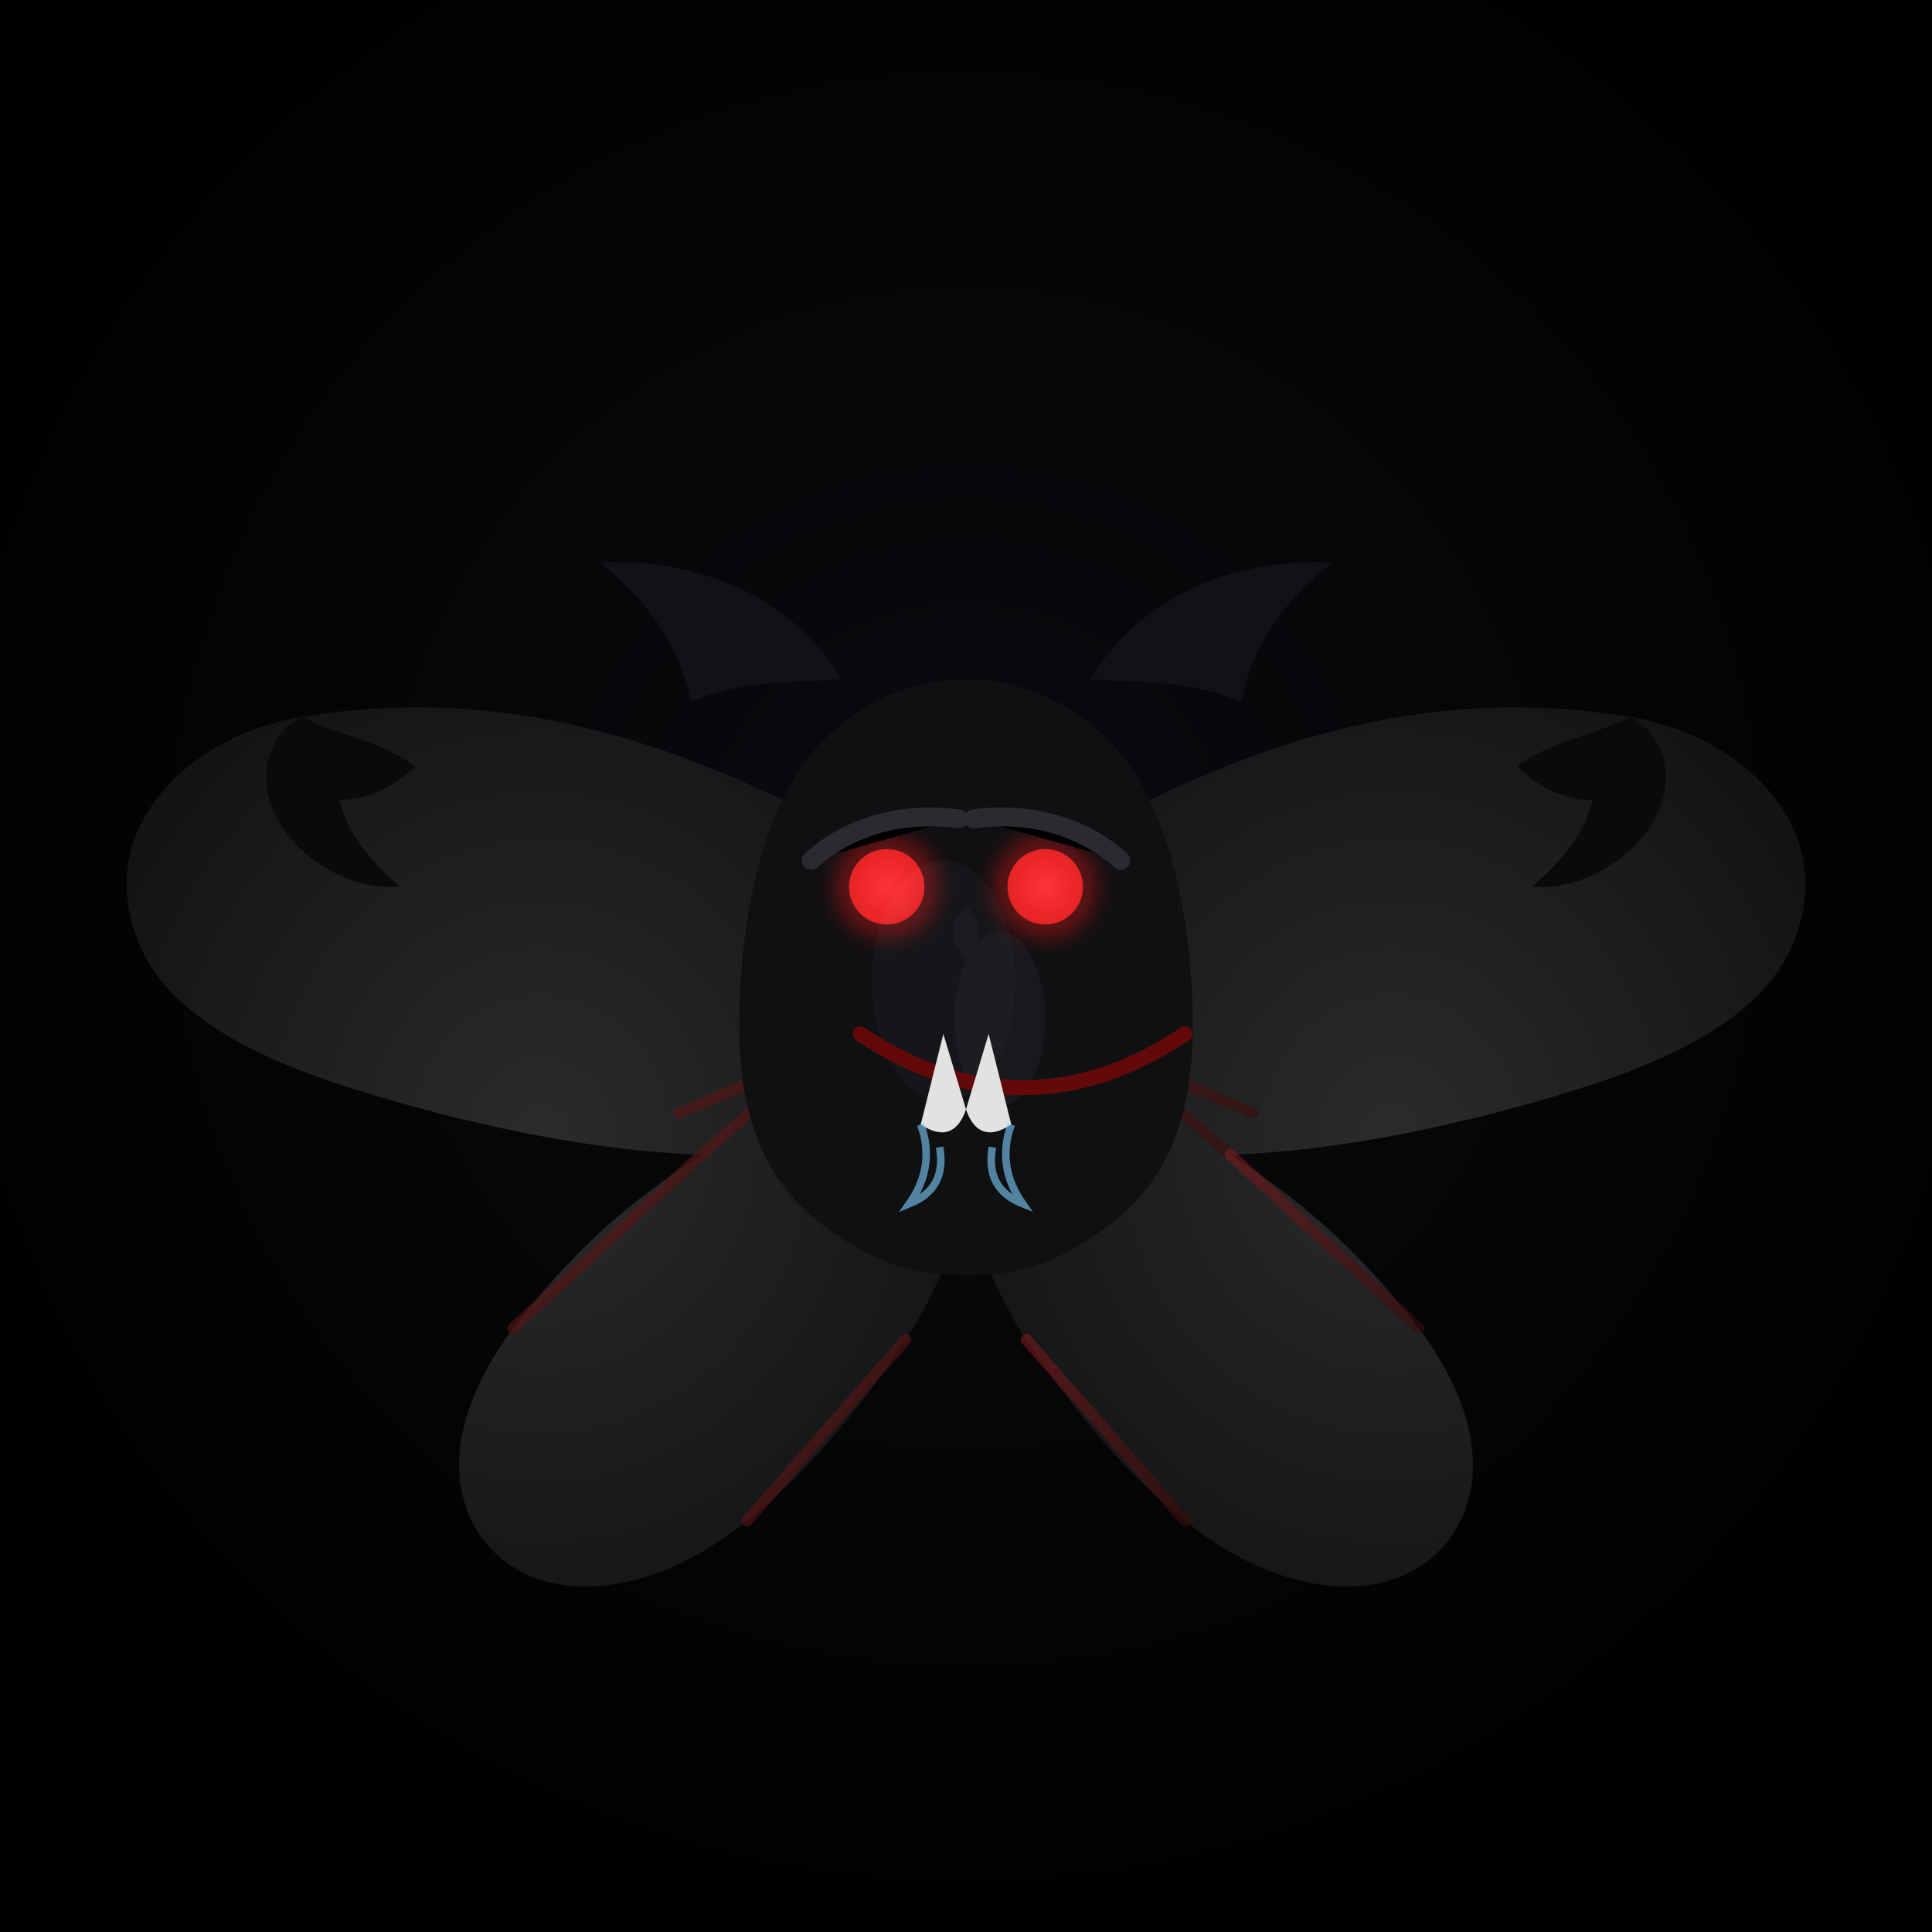 <?xml version="1.0" encoding="UTF-8"?>
<svg xmlns="http://www.w3.org/2000/svg" width="1024" height="1024" viewBox="0 0 1024 1024">
  <title>Horror Bat - Realistic 2D SVG</title>
  <desc>A realistic, scary bat with torn leathery wings, glowing eyes, and dripping fangs. Vector-only, no rasters.</desc>
  <defs>
    <radialGradient id="bgGrad" cx="50%" cy="45%" r="60%">
      <stop offset="0%" stop-color="#0b0b10"/>
      <stop offset="100%" stop-color="#000000"/>
    </radialGradient>
    <radialGradient id="wingSkin" cx="50%" cy="50%" r="80%">
      <stop offset="0%" stop-color="#2a2b2d"/>
      <stop offset="60%" stop-color="#161719"/>
      <stop offset="100%" stop-color="#0a0a0b"/>
    </radialGradient>
    <linearGradient id="veinGrad" x1="0" y1="0" x2="1" y2="1">
      <stop offset="0%" stop-color="#7a1b1b"/>
      <stop offset="100%" stop-color="#3b0c0c"/>
    </linearGradient>
    <radialGradient id="eyeGlowGrad" cx="50%" cy="50%" r="50%">
      <stop offset="0%" stop-color="#ff3535"/>
      <stop offset="60%" stop-color="#b10303"/>
      <stop offset="100%" stop-color="rgba(0,0,0,0)"/>
    </radialGradient>
    <filter id="softGlow" x="-50%" y="-50%" width="200%" height="200%">
      <feGaussianBlur stdDeviation="6" result="blur"/>
      <feBlend in="SourceGraphic" in2="blur" mode="screen"/>
    </filter>
    <filter id="wetShine">
      <feSpecularLighting surfaceScale="4" specularConstant="0.8" specularExponent="25" lighting-color="#bbbbbb">
        <fePointLight x="-200" y="-200" z="300" />
      </feSpecularLighting>
      <feComposite in2="SourceGraphic" operator="in"/>
      <feComposite in="SourceGraphic" operator="arithmetic" k1="0.8" k2="0.8" k3="0.0" k4="0"/>
    </filter>
    <clipPath id="bodyClip">
      <path d="M512,360c-38,0-74,22-92,54-19,33-26,74-28,116-2,50,7,92,45,120 27,20 48,26 75,26s48-6 75-26c38-28 47-70 45-120-2-42-9-83-28-116-18-32-54-54-92-54z"/>
    </clipPath>
  </defs>
  <rect width="100%" height="100%" fill="url(#bgGrad)"/>
  
  <!-- Wings -->
  <g id="wings" transform="translate(0,20)">
    <!-- Left wing membrane -->
    <path fill="url(#wingSkin)" d="M512,460 C390,380 280,340 160,360 123,366 92,386 76,414 61,441 66,474 84,498 107,528 151,546 190,558 245,575 311,590 372,592 327,621 300,648 272,684 254,708 240,738 244,766 248,796 270,816 298,820 333,825 369,808 396,786 431,758 458,723 480,690 494,669 506,642 512,616 Z"/>
    <!-- Right wing membrane -->
    <path fill="url(#wingSkin)" d="M512,460 C634,380 744,340 864,360 901,366 932,386 948,414 963,441 958,474 940,498 917,528 873,546 834,558 779,575 713,590 652,592 697,621 724,648 752,684 770,708 784,738 780,766 776,796 754,816 726,820 691,825 655,808 628,786 593,758 566,723 544,690 530,669 518,642 512,616 Z"/>
    <!-- Wing veins -->
    <g stroke="url(#veinGrad)" stroke-width="6" stroke-linecap="round" opacity="0.6">
      <path d="M512,470 372,592"/>
      <path d="M512,470 652,592"/>
      <path d="M372,592 272,684"/>
      <path d="M652,592 752,684"/>
      <path d="M480,690 396,786"/>
      <path d="M544,690 628,786"/>
      <path d="M512,500 430,540 360,570"/>
      <path d="M512,500 594,540 664,570"/>
    </g>
    <!-- Torn edges -->
    <g fill="#0a0a0b">
      <path d="M160,360 c20,10 40,12 60,26 -10,10 -24,18 -40,18 4,18 16,32 32,46 -26,2 -52,-14 -64,-34 -14,-24 -5,-48 12,-56z"/>
      <path d="M864,360 c-20,10 -40,12 -60,26 10,10 24,18 40,18 -4,18 -16,32 -32,46 26,2 52,-14 64,-34 14,-24 5,-48 -12,-56z"/>
    </g>
  </g>

  <!-- Body -->
  <g id="body">
    <path fill="#0f1012" d="M512,360c-38,0-74,22-92,54-19,33-26,74-28,116-2,50,7,92,45,120 27,20 48,26 75,26s48-6 75-26c38-28 47-70 45-120-2-42-9-83-28-116-18-32-54-54-92-54z" filter="url(#wetShine)"/>
    <!-- Chest sheen -->
    <ellipse cx="500" cy="520" rx="38" ry="64" fill="#1b1c20" opacity="0.5"/>
    <ellipse cx="530" cy="540" rx="24" ry="46" fill="#2a2b31" opacity="0.35"/>
  </g>

  <!-- Ears -->
  <g id="ears" fill="#111217">
    <path d="M446,360c-28,-46 -78,-64 -128,-62 24,20 42,42 48,74 28,-12 54,-10 80,-12z"/>
    <path d="M578,360c28,-46 78,-64 128,-62 -24,20 -42,42 -48,74 -28,-12 -54,-10 -80,-12z"/>
  </g>

  <!-- Face -->
  <g id="face">
    <!-- Eyes -->
    <g filter="url(#softGlow)">
      <circle cx="470" cy="470" r="20" fill="#ff1a1a"/>
      <circle cx="554" cy="470" r="20" fill="#ff1a1a"/>
      <circle cx="470" cy="470" r="40" fill="url(#eyeGlowGrad)" opacity="0.4"/>
      <circle cx="554" cy="470" r="40" fill="url(#eyeGlowGrad)" opacity="0.4"/>
    </g>
    <!-- Brows -->
    <path d="M430,456c20,-18 48,-26 78,-22" stroke="#2a2b31" stroke-width="10" stroke-linecap="round"/>
    <path d="M594,456c-20,-18 -48,-26 -78,-22" stroke="#2a2b31" stroke-width="10" stroke-linecap="round"/>
    <!-- Nose -->
    <path d="M512,508c-10,-10 -8,-20 0,-28 8,8 10,18 0,28z" fill="#1b1c20"/>
    <!-- Mouth / fangs -->
    <g>
      <path d="M456,548 C512,586 572,586 628,548" fill="none" stroke="#640909" stroke-width="8" stroke-linecap="round"/>
      <path d="M500,548 l-12,48 c12,8 20,4 24,-8z" fill="#e2e2e2"/>
      <path d="M524,548 l12,48 c-12,8 -20,4 -24,-8z" fill="#e2e2e2"/>
      <!-- Drool -->
      <path d="M488,596 q8,22 -6,42 q20,-8 16,-30" fill="none" stroke="#7fd0ff" stroke-width="4" opacity="0.6"/>
      <path d="M536,596 q-8,22 6,42 q-20,-8 -16,-30" fill="none" stroke="#7fd0ff" stroke-width="4" opacity="0.6"/>
    </g>
  </g>
</svg>
